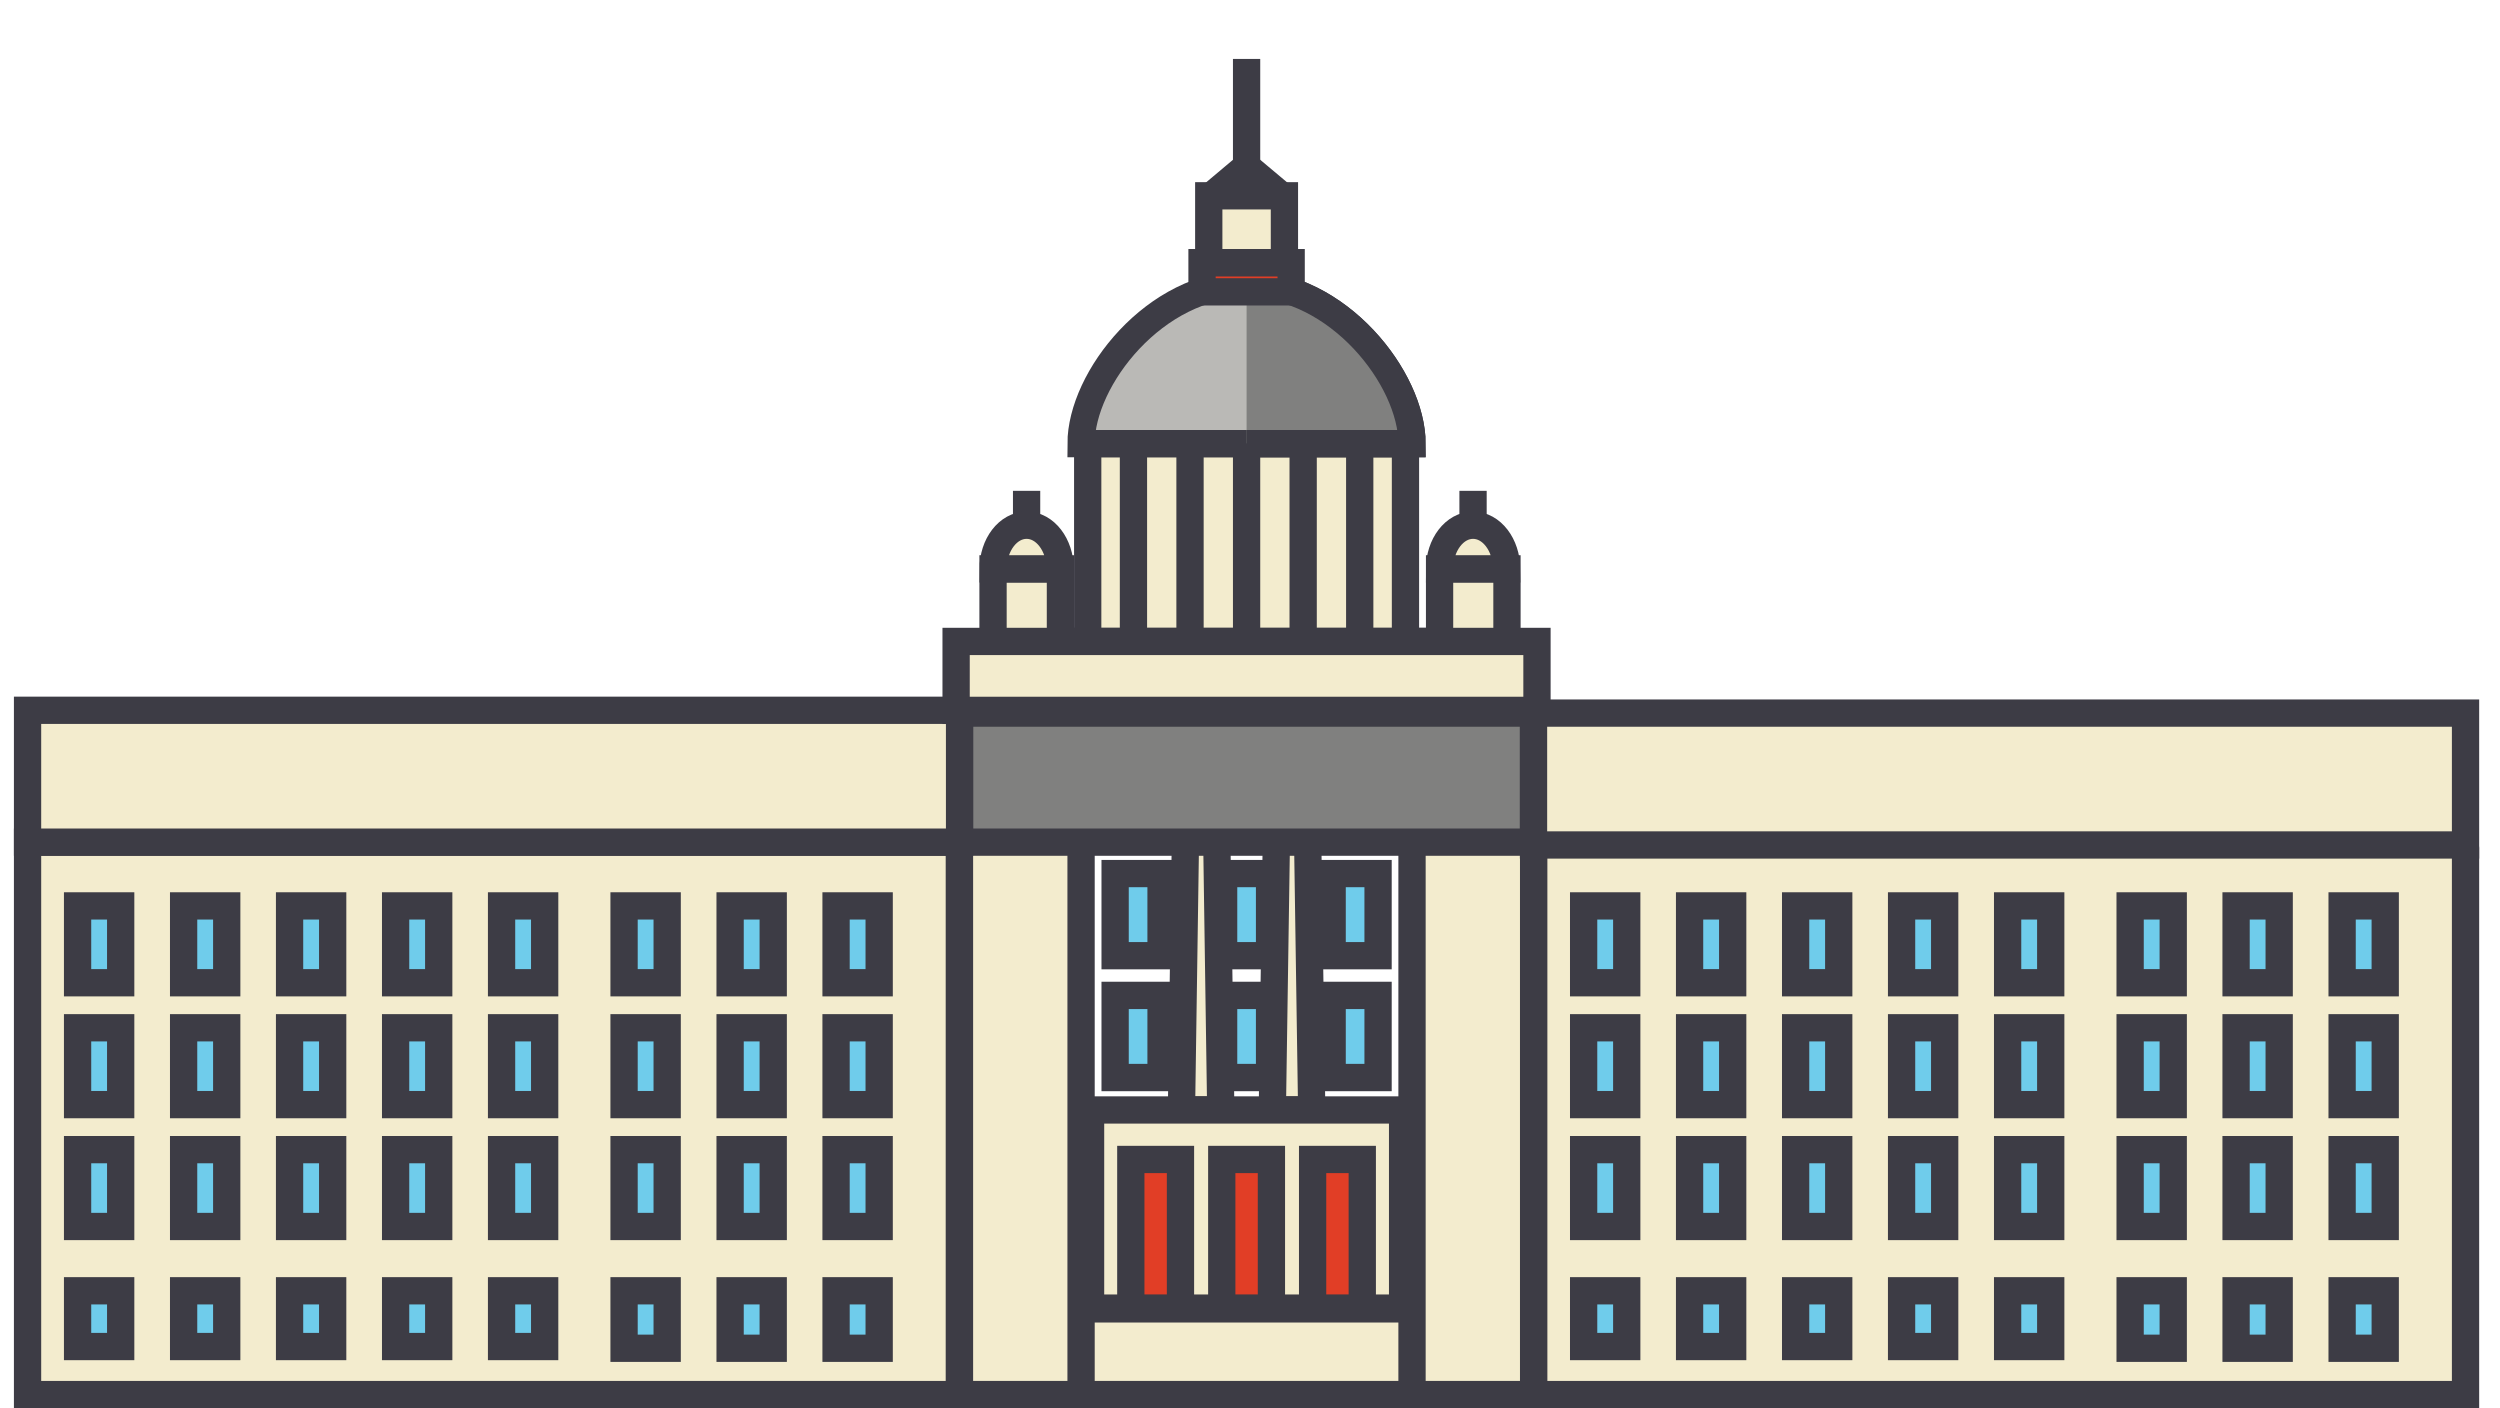 <?xml version="1.0" encoding="utf-8"?>
<!-- Generator: Adobe Illustrator 23.0.1, SVG Export Plug-In . SVG Version: 6.00 Build 0)  -->
<svg version="1.1" id="Layer_1" xmlns="http://www.w3.org/2000/svg" xmlns:xlink="http://www.w3.org/1999/xlink" x="0px" y="0px"
	 viewBox="0 0 274.89 154.87" style="enable-background:new 0 0 274.89 154.87;" xml:space="preserve">
<style type="text/css">
	.st0{fill:#F3ECCE;stroke:#3D3C45;stroke-width:3;stroke-miterlimit:10;}
	.st1{fill:#6FCCEB;stroke:#3D3C45;stroke-width:3;stroke-miterlimit:10;}
	.st2{fill:#BAB9B6;stroke:#3D3C45;stroke-width:3;stroke-miterlimit:10;}
	.st3{fill:#80807F;stroke:#3D3C45;stroke-width:3;stroke-miterlimit:10;}
	.st4{fill:#E13E26;stroke:#3D3C45;stroke-width:3;stroke-miterlimit:10;}
	.st5{fill:none;stroke:#3D3C45;stroke-width:3;stroke-miterlimit:10;}
</style>
<g>
	<g>
		<g>
			<path class="st0" d="M270.49,92.6H168.62v60.74H271.1V93.21C271.1,92.88,270.83,92.6,270.49,92.6z"/>
			<rect x="174.13" y="99.61" class="st1" width="4.74" height="8.45"/>
			<rect x="185.78" y="99.61" class="st1" width="4.74" height="8.45"/>
			<rect x="197.44" y="99.61" class="st1" width="4.74" height="8.45"/>
			<rect x="209.09" y="99.61" class="st1" width="4.74" height="8.45"/>
			<rect x="220.75" y="99.61" class="st1" width="4.74" height="8.45"/>
			<rect x="234.22" y="99.61" class="st1" width="4.74" height="8.45"/>
			<rect x="245.87" y="99.61" class="st1" width="4.74" height="8.45"/>
			<rect x="257.53" y="99.61" class="st1" width="4.74" height="8.45"/>
			<rect x="234.22" y="113.01" class="st1" width="4.74" height="8.45"/>
			<rect x="245.87" y="113.01" class="st1" width="4.74" height="8.45"/>
			<rect x="257.53" y="113.01" class="st1" width="4.74" height="8.45"/>
			<rect x="234.22" y="126.41" class="st1" width="4.74" height="8.45"/>
			<rect x="245.87" y="126.41" class="st1" width="4.74" height="8.45"/>
			<rect x="257.53" y="126.41" class="st1" width="4.74" height="8.45"/>
			<rect x="234.22" y="141.93" class="st1" width="4.74" height="6.32"/>
			<rect x="245.87" y="141.93" class="st1" width="4.74" height="6.32"/>
			<rect x="257.53" y="141.93" class="st1" width="4.74" height="6.32"/>
			<g>
				<rect x="174.13" y="113.01" class="st1" width="4.74" height="8.45"/>
				<rect x="185.78" y="113.01" class="st1" width="4.74" height="8.45"/>
				<rect x="197.44" y="113.01" class="st1" width="4.74" height="8.45"/>
				<rect x="209.09" y="113.01" class="st1" width="4.74" height="8.45"/>
				<rect x="220.75" y="113.01" class="st1" width="4.74" height="8.45"/>
			</g>
			<g>
				<rect x="174.13" y="126.41" class="st1" width="4.74" height="8.45"/>
				<rect x="185.78" y="126.41" class="st1" width="4.74" height="8.45"/>
				<rect x="197.44" y="126.41" class="st1" width="4.74" height="8.45"/>
				<rect x="209.09" y="126.41" class="st1" width="4.74" height="8.45"/>
				<rect x="220.75" y="126.41" class="st1" width="4.74" height="8.45"/>
			</g>
			<g>
				<rect x="174.13" y="141.93" class="st1" width="4.74" height="6.13"/>
				<rect x="185.78" y="141.93" class="st1" width="4.74" height="6.13"/>
				<rect x="197.44" y="141.93" class="st1" width="4.74" height="6.13"/>
				<rect x="209.09" y="141.93" class="st1" width="4.74" height="6.13"/>
				<rect x="220.75" y="141.93" class="st1" width="4.74" height="6.13"/>
			</g>
		</g>
		<g>
			<path class="st0" d="M104.89,92.6H3.03v60.74H105.5V93.21C105.5,92.88,105.23,92.6,104.89,92.6z"/>
			<rect x="8.53" y="99.61" class="st1" width="4.74" height="8.45"/>
			<rect x="20.19" y="99.61" class="st1" width="4.74" height="8.45"/>
			<rect x="31.84" y="99.61" class="st1" width="4.74" height="8.45"/>
			<rect x="43.5" y="99.61" class="st1" width="4.74" height="8.45"/>
			<rect x="55.15" y="99.61" class="st1" width="4.74" height="8.45"/>
			<rect x="68.62" y="99.61" class="st1" width="4.74" height="8.45"/>
			<rect x="80.28" y="99.61" class="st1" width="4.74" height="8.45"/>
			<rect x="91.93" y="99.61" class="st1" width="4.74" height="8.45"/>
			<rect x="68.62" y="113.01" class="st1" width="4.74" height="8.45"/>
			<rect x="80.28" y="113.01" class="st1" width="4.74" height="8.45"/>
			<rect x="91.93" y="113.01" class="st1" width="4.74" height="8.45"/>
			<rect x="68.62" y="126.41" class="st1" width="4.74" height="8.45"/>
			<rect x="80.28" y="126.41" class="st1" width="4.74" height="8.45"/>
			<rect x="91.93" y="126.41" class="st1" width="4.74" height="8.45"/>
			<rect x="68.62" y="141.93" class="st1" width="4.74" height="6.32"/>
			<rect x="80.28" y="141.93" class="st1" width="4.74" height="6.32"/>
			<rect x="91.93" y="141.93" class="st1" width="4.74" height="6.32"/>
			<g>
				<rect x="8.53" y="113.01" class="st1" width="4.74" height="8.45"/>
				<rect x="20.19" y="113.01" class="st1" width="4.74" height="8.45"/>
				<rect x="31.84" y="113.01" class="st1" width="4.74" height="8.45"/>
				<rect x="43.5" y="113.01" class="st1" width="4.74" height="8.45"/>
				<rect x="55.15" y="113.01" class="st1" width="4.74" height="8.45"/>
			</g>
			<g>
				<rect x="8.53" y="126.41" class="st1" width="4.74" height="8.45"/>
				<rect x="20.19" y="126.41" class="st1" width="4.74" height="8.45"/>
				<rect x="31.84" y="126.41" class="st1" width="4.74" height="8.45"/>
				<rect x="43.5" y="126.41" class="st1" width="4.74" height="8.45"/>
				<rect x="55.15" y="126.41" class="st1" width="4.74" height="8.45"/>
			</g>
			<g>
				<rect x="8.53" y="141.93" class="st1" width="4.74" height="6.13"/>
				<rect x="20.19" y="141.93" class="st1" width="4.74" height="6.13"/>
				<rect x="31.84" y="141.93" class="st1" width="4.74" height="6.13"/>
				<rect x="43.5" y="141.93" class="st1" width="4.74" height="6.13"/>
				<rect x="55.15" y="141.93" class="st1" width="4.74" height="6.13"/>
			</g>
		</g>
	</g>
	<g>
		<g>
			
				<rect x="108.44" y="125.81" transform="matrix(-1 -1.224647e-16 1.224647e-16 -1 221.112 260.642)" class="st1" width="4.23" height="9.03"/>
			
				<rect x="108.44" y="112.72" transform="matrix(-1 -1.224647e-16 1.224647e-16 -1 221.112 234.465)" class="st1" width="4.23" height="9.03"/>
			
				<rect x="108.44" y="99.32" transform="matrix(-1 -1.224647e-16 1.224647e-16 -1 221.112 207.669)" class="st1" width="4.23" height="9.03"/>
		</g>
		<g>
			
				<rect x="161.47" y="125.81" transform="matrix(-1 -1.224647e-16 1.224647e-16 -1 327.159 260.642)" class="st1" width="4.23" height="9.03"/>
			
				<rect x="161.47" y="112.72" transform="matrix(-1 -1.224647e-16 1.224647e-16 -1 327.159 234.465)" class="st1" width="4.23" height="9.03"/>
			
				<rect x="161.47" y="99.32" transform="matrix(-1 -1.224647e-16 1.224647e-16 -1 327.159 207.669)" class="st1" width="4.23" height="9.03"/>
		</g>
	</g>
	<rect x="119.6" y="48.78" class="st0" width="34.94" height="27.54"/>
	<g>
		<path class="st2" d="M137.07,31.22c-10.05,0-18.2,10.41-18.2,17.56h36.39C155.26,41.62,147.12,31.22,137.07,31.22z"/>
		<path class="st3" d="M137.07,31.22c10.05,0,18.19,10.41,18.19,17.56h-18.19"/>
	</g>
	<path class="st4" d="M137.07,18.27l-3.65,3.07c-0.07,0.06-0.04,0.19,0.05,0.19h7.21c0.08,0,0.12-0.13,0.05-0.19L137.07,18.27z"/>
	<g>
		<line class="st5" x1="124.63" y1="48.78" x2="124.63" y2="75.35"/>
		<line class="st5" x1="130.85" y1="48.78" x2="130.85" y2="75.35"/>
		<line class="st5" x1="137.07" y1="75.35" x2="137.07" y2="48.78"/>
		<line class="st5" x1="143.29" y1="48.78" x2="143.29" y2="75.35"/>
		<line class="st5" x1="149.51" y1="48.78" x2="149.51" y2="75.35"/>
	</g>
	<rect x="132.17" y="28.88" class="st4" width="9.8" height="3.21"/>
	<rect x="132.91" y="21.53" class="st0" width="8.32" height="7.35"/>
	<line class="st5" x1="137.07" y1="18.27" x2="137.07" y2="6.48"/>
	<g>
		<polygon class="st0" points="139.9,122.04 144.23,122.04 143.71,87.28 140.42,87.28 		"/>
		<polygon class="st0" points="129.91,122.04 134.23,122.04 133.72,87.28 130.42,87.28 		"/>
	</g>
	
		<rect x="119.91" y="122.04" transform="matrix(-1 -1.224647e-16 1.224647e-16 -1 274.135 265.875)" class="st0" width="34.31" height="21.79"/>
	<g>
		
			<rect x="146.47" y="109.45" transform="matrix(-1 -1.224647e-16 1.224647e-16 -1 297.997 227.931)" class="st1" width="5.05" height="9.03"/>
		
			<rect x="134.54" y="109.45" transform="matrix(-1 -1.224647e-16 1.224647e-16 -1 274.135 227.931)" class="st1" width="5.05" height="9.03"/>
		
			<rect x="122.61" y="109.45" transform="matrix(-1 -1.224647e-16 1.224647e-16 -1 250.274 227.931)" class="st1" width="5.05" height="9.03"/>
	</g>
	<g>
		
			<rect x="146.47" y="96.05" transform="matrix(-1 -1.224647e-16 1.224647e-16 -1 297.997 201.135)" class="st1" width="5.05" height="9.03"/>
		
			<rect x="134.54" y="96.05" transform="matrix(-1 -1.224647e-16 1.224647e-16 -1 274.135 201.135)" class="st1" width="5.05" height="9.03"/>
		
			<rect x="122.61" y="96.05" transform="matrix(-1 -1.224647e-16 1.224647e-16 -1 250.274 201.135)" class="st1" width="5.05" height="9.03"/>
	</g>
	<rect x="112.67" y="143.92" class="st0" width="48.8" height="9.42"/>
	<g>
		<rect x="124.34" y="127.49" class="st4" width="5.46" height="16.34"/>
		<rect x="134.34" y="127.49" class="st4" width="5.46" height="16.34"/>
		<rect x="144.33" y="127.49" class="st4" width="5.46" height="16.34"/>
	</g>
	<line class="st5" x1="109.19" y1="70.53" x2="165.69" y2="70.53"/>
	<g>
		<g>
			<line class="st5" x1="112.88" y1="59.74" x2="112.88" y2="53.97"/>
			<g>
				<rect x="109.19" y="62.55" class="st0" width="7.41" height="13.77"/>
				<path class="st0" d="M112.88,57.75c-2.03,0-3.68,2.15-3.68,4.8h7.37C116.56,59.9,114.91,57.75,112.88,57.75z"/>
			</g>
		</g>
		<g>
			<line class="st5" x1="161.97" y1="59.74" x2="161.97" y2="53.97"/>
			<g>
				<rect x="158.29" y="62.55" class="st0" width="7.41" height="13.77"/>
				<path class="st0" d="M161.97,57.75c-2.03,0-3.68,2.15-3.68,4.8h7.37C165.65,59.9,164,57.75,161.97,57.75z"/>
			</g>
		</g>
	</g>
	<rect x="105.5" y="89.16" class="st0" width="13.37" height="64.18"/>
	<rect x="155.26" y="89.16" class="st0" width="13.37" height="64.18"/>
	<rect x="105.5" y="78.41" class="st3" width="63.12" height="14.19"/>
	<g>
		<rect x="168.62" y="78.41" class="st0" width="102.48" height="14.5"/>
		<rect x="3.03" y="78.1" class="st0" width="102.48" height="14.5"/>
	</g>
	<rect x="105.13" y="70.53" class="st0" width="63.87" height="7.58"/>
</g>
</svg>
